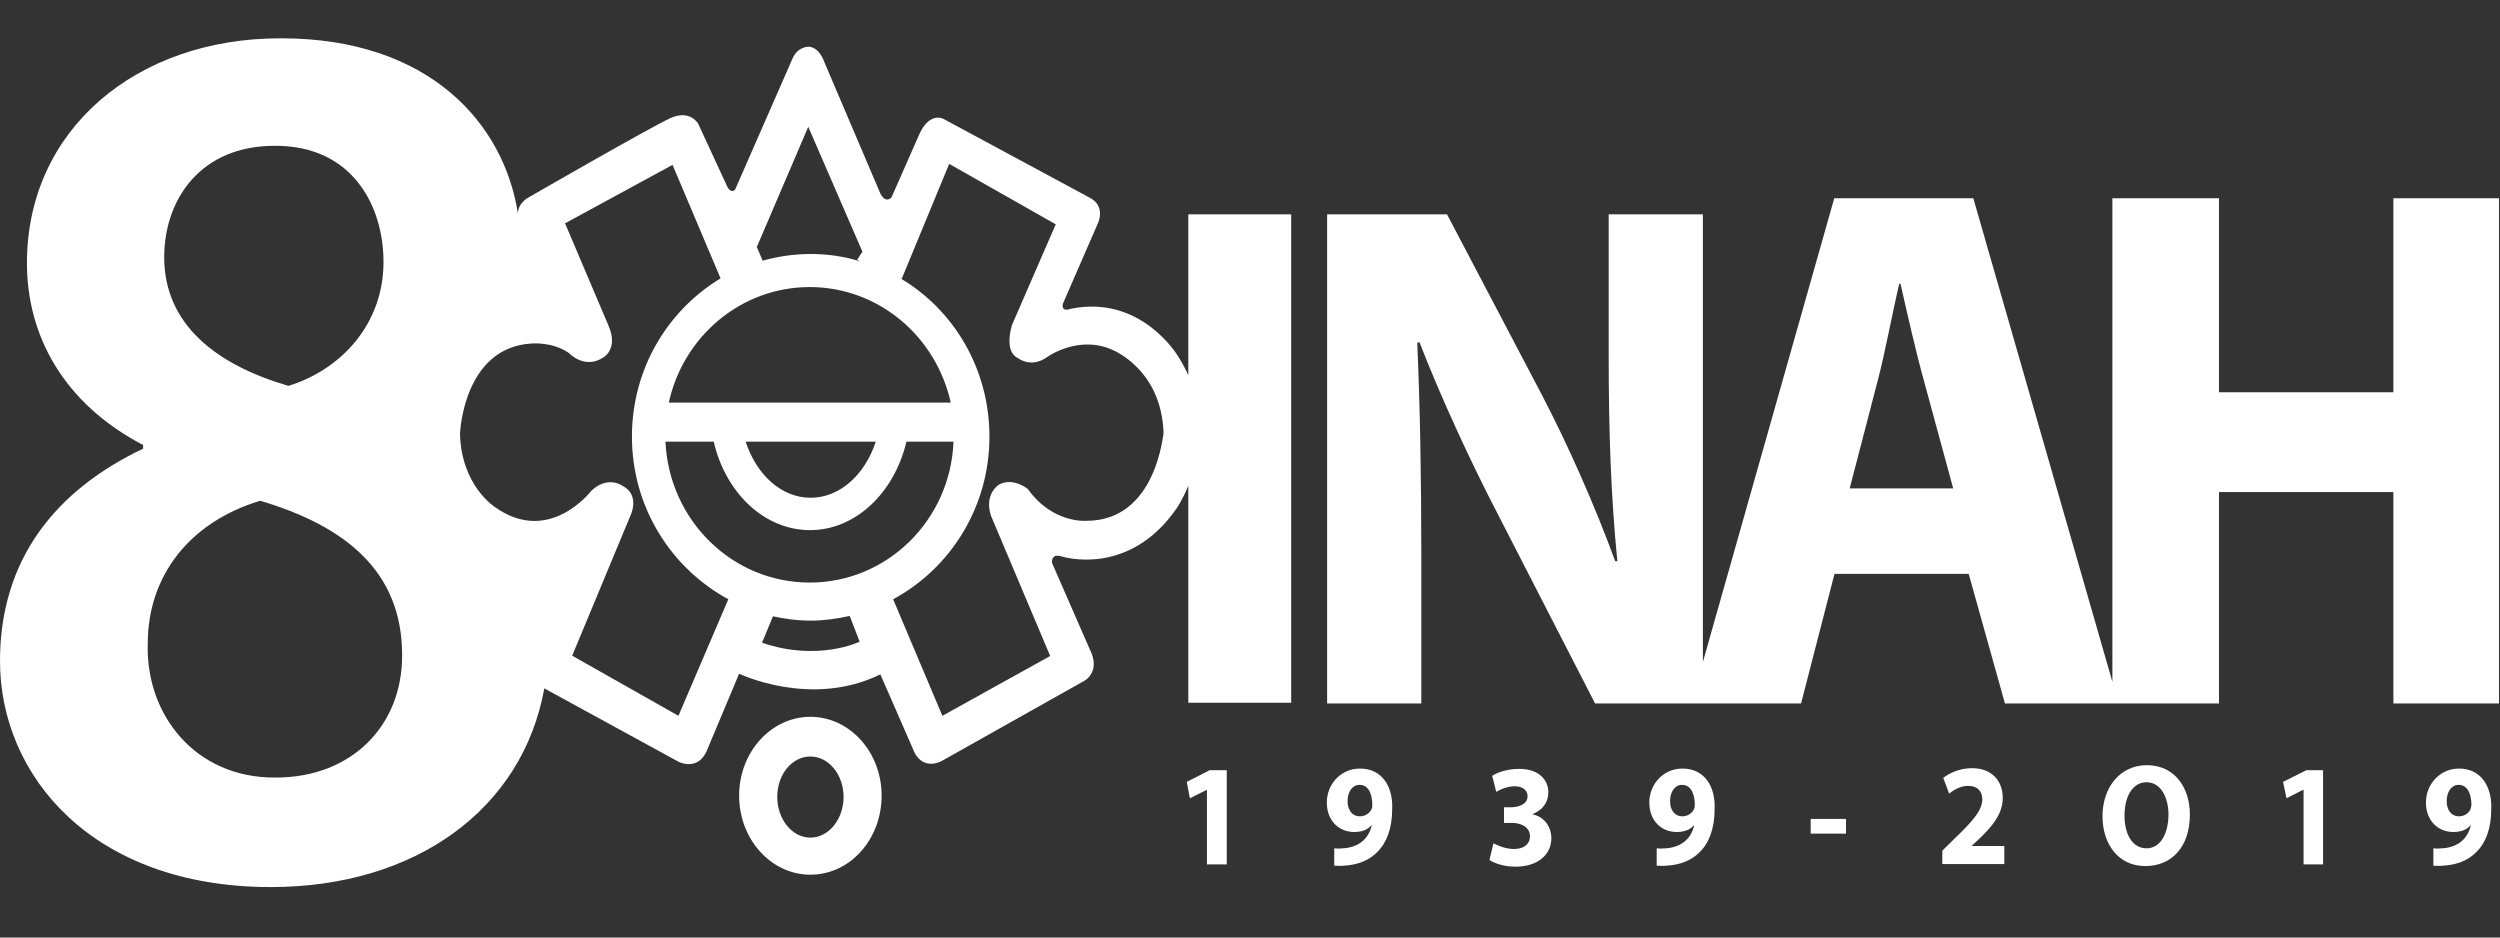 <svg width="40" height="15" viewBox="0 0 40 15" fill="none" xmlns="http://www.w3.org/2000/svg">
<rect x="0" y="0" width="40" height="15" fill="#333333" stroke="none"/>
<path d="M19.355 12.323L18.988 12.51L19.038 12.772L19.306 12.638H19.311V13.83H19.628V12.323H19.355Z" fill="white"/>
<path d="M21.938 12.959C21.908 13.012 21.843 13.061 21.759 13.061C21.625 13.061 21.561 12.948 21.561 12.82C21.561 12.665 21.64 12.558 21.749 12.558H21.754C21.903 12.558 21.957 12.719 21.957 12.879C21.957 12.916 21.952 12.938 21.938 12.959ZM21.759 12.297C21.452 12.297 21.229 12.548 21.229 12.841C21.229 13.135 21.427 13.312 21.665 13.312C21.794 13.312 21.883 13.274 21.942 13.205H21.948C21.923 13.317 21.863 13.418 21.769 13.483C21.695 13.536 21.591 13.568 21.491 13.573C21.427 13.579 21.392 13.579 21.348 13.573V13.851C21.382 13.851 21.442 13.857 21.496 13.851C21.715 13.841 21.898 13.771 22.032 13.637C22.185 13.488 22.275 13.258 22.275 12.943C22.29 12.596 22.121 12.297 21.759 12.297Z" fill="white"/>
<path d="M24.515 13.028C24.688 12.959 24.773 12.836 24.773 12.676C24.773 12.467 24.609 12.302 24.307 12.302C24.123 12.302 23.96 12.355 23.875 12.414L23.94 12.67C23.999 12.633 24.118 12.58 24.232 12.58C24.371 12.58 24.441 12.649 24.441 12.74C24.441 12.868 24.302 12.911 24.193 12.916H24.064V13.167H24.198C24.341 13.167 24.48 13.237 24.48 13.381C24.48 13.493 24.396 13.584 24.223 13.584C24.089 13.584 23.955 13.525 23.895 13.493L23.831 13.76C23.915 13.814 24.064 13.867 24.247 13.867C24.604 13.867 24.822 13.675 24.822 13.408C24.817 13.199 24.683 13.06 24.515 13.028Z" fill="white"/>
<path d="M27.097 12.959C27.068 13.012 27.003 13.061 26.919 13.061C26.785 13.061 26.721 12.948 26.721 12.82C26.721 12.665 26.8 12.558 26.909 12.558H26.914C27.063 12.558 27.117 12.719 27.117 12.879C27.117 12.916 27.107 12.938 27.097 12.959ZM26.919 12.297C26.611 12.297 26.389 12.548 26.389 12.841C26.389 13.135 26.587 13.312 26.825 13.312C26.954 13.312 27.043 13.274 27.102 13.205H27.107C27.082 13.317 27.023 13.418 26.929 13.483C26.854 13.536 26.75 13.568 26.651 13.573C26.587 13.579 26.552 13.579 26.507 13.573V13.851C26.542 13.851 26.602 13.857 26.656 13.851C26.874 13.841 27.058 13.771 27.192 13.637C27.345 13.488 27.434 13.258 27.434 12.943C27.449 12.596 27.281 12.297 26.919 12.297Z" fill="white"/>
<path d="M29.536 13.103H28.971V13.338H29.536V13.103Z" fill="white"/>
<path d="M31.543 13.536L31.672 13.418C31.875 13.221 32.044 13.023 32.044 12.767C32.044 12.494 31.87 12.291 31.553 12.291C31.365 12.291 31.201 12.361 31.092 12.446L31.186 12.697C31.261 12.639 31.365 12.574 31.489 12.574C31.652 12.574 31.717 12.671 31.717 12.793C31.712 12.97 31.563 13.141 31.256 13.434L31.077 13.611V13.825H32.069V13.536H31.543Z" fill="white"/>
<path d="M34.344 13.573C34.126 13.573 33.992 13.36 33.992 13.05C33.992 12.745 34.121 12.516 34.344 12.516C34.572 12.516 34.696 12.756 34.696 13.039C34.691 13.349 34.562 13.573 34.344 13.573ZM34.349 12.243C33.922 12.243 33.64 12.596 33.64 13.06C33.64 13.504 33.893 13.857 34.324 13.857C34.75 13.857 35.038 13.547 35.038 13.034C35.038 12.601 34.795 12.243 34.349 12.243Z" fill="white"/>
<path d="M36.901 12.323L36.529 12.51L36.584 12.772L36.847 12.638H36.857V13.83H37.169V12.323H36.901Z" fill="white"/>
<path d="M39.523 12.959C39.494 13.012 39.429 13.061 39.345 13.061C39.211 13.061 39.147 12.948 39.147 12.82C39.147 12.665 39.226 12.558 39.335 12.558H39.34C39.489 12.558 39.543 12.719 39.543 12.879C39.538 12.916 39.533 12.938 39.523 12.959ZM39.345 12.297C39.038 12.297 38.815 12.548 38.815 12.841C38.815 13.135 39.013 13.312 39.251 13.312C39.38 13.312 39.469 13.274 39.528 13.205H39.533C39.508 13.317 39.449 13.418 39.355 13.483C39.28 13.536 39.176 13.568 39.077 13.573C39.013 13.579 38.978 13.579 38.934 13.573V13.851C38.968 13.851 39.028 13.857 39.082 13.851C39.3 13.841 39.484 13.771 39.617 13.637C39.771 13.488 39.86 13.258 39.86 12.943C39.875 12.596 39.702 12.297 39.345 12.297Z" fill="white"/>
<path d="M17.383 8.333C17.383 8.333 16.842 8.381 16.446 7.825C16.446 7.825 16.213 7.628 15.98 7.756C15.98 7.756 15.742 7.905 15.856 8.253L16.803 10.496L15.078 11.453L14.29 9.588C15.202 9.097 15.831 8.119 15.831 6.986C15.831 5.897 15.256 4.951 14.399 4.449L14.428 4.46L15.187 2.622L16.892 3.589L16.193 5.197C16.193 5.197 16.054 5.614 16.282 5.726C16.282 5.726 16.495 5.902 16.758 5.71C16.758 5.71 17.259 5.352 17.799 5.598C17.799 5.598 18.587 5.907 18.617 6.933C18.607 6.938 18.503 8.333 17.383 8.333ZM12.956 9.321C11.712 9.321 10.706 8.322 10.647 7.067H11.42C11.608 7.884 12.228 8.482 12.961 8.482C13.69 8.482 14.309 7.884 14.503 7.067H15.256C15.207 8.322 14.195 9.321 12.956 9.321ZM12.193 10.283L12.367 9.861C12.56 9.903 12.758 9.93 12.971 9.93C13.189 9.93 13.398 9.898 13.596 9.855L13.754 10.267C13.754 10.267 13.085 10.592 12.193 10.283ZM10.855 11.453L9.155 10.491L10.077 8.274C10.077 8.274 10.265 7.921 9.948 7.766C9.948 7.766 9.715 7.606 9.457 7.857C9.457 7.857 8.788 8.733 7.921 8.114C7.921 8.114 7.38 7.777 7.36 6.938C7.36 6.938 7.41 5.56 8.505 5.496C8.505 5.496 8.833 5.464 9.1 5.646C9.1 5.646 9.353 5.923 9.66 5.715C9.66 5.715 9.898 5.576 9.735 5.208L9.041 3.573L10.761 2.638L11.529 4.454C10.681 4.967 10.111 5.902 10.111 6.986C10.111 8.114 10.736 9.091 11.653 9.588L10.855 11.453ZM4.411 12.441H4.391C3.118 12.441 2.33 11.431 2.364 10.299C2.364 9.225 3.019 8.359 4.163 8.012C5.531 8.418 6.434 9.145 6.434 10.48C6.439 11.607 5.631 12.441 4.411 12.441ZM4.391 2.333H4.411C5.631 2.333 6.136 3.284 6.136 4.193C6.136 5.181 5.462 5.913 4.615 6.174C3.45 5.833 2.627 5.186 2.627 4.112C2.632 3.161 3.232 2.333 4.391 2.333ZM8.307 3.509C8.302 3.503 8.302 3.498 8.302 3.493C8.302 3.498 8.307 3.503 8.307 3.509ZM14.012 7.067C13.839 7.595 13.437 7.964 12.971 7.964C12.5 7.964 12.104 7.595 11.93 7.067H14.012ZM12.956 4.593C14.057 4.593 14.979 5.384 15.212 6.442H14.562H10.701C10.929 5.389 11.851 4.593 12.956 4.593ZM12.932 2.029L13.799 4.027L13.715 4.155L13.764 4.182C13.507 4.102 13.244 4.064 12.971 4.064C12.704 4.064 12.446 4.102 12.203 4.171L12.109 3.952L12.932 2.029ZM19.018 6.014C18.969 5.907 18.914 5.801 18.845 5.694C18.845 5.694 18.26 4.711 17.135 4.94C17.135 4.94 16.976 5.005 17.006 4.86L17.571 3.562C17.571 3.562 17.695 3.295 17.432 3.161L15.093 1.901C15.093 1.901 14.86 1.773 14.691 2.189L14.265 3.156C14.265 3.156 14.176 3.268 14.086 3.097L13.189 0.993C13.189 0.993 13.115 0.752 12.932 0.747C12.932 0.747 12.768 0.747 12.684 0.928L11.762 3.033C11.762 3.033 11.692 3.119 11.623 2.958L11.172 1.981C11.172 1.981 11.043 1.746 10.726 1.89C10.409 2.034 8.481 3.145 8.481 3.145C8.481 3.145 8.287 3.231 8.287 3.418C8.064 1.976 6.87 0.613 4.501 0.613H4.481C2.191 0.613 0.431 2.066 0.431 4.209C0.431 5.362 1.011 6.452 2.29 7.12V7.179C0.882 7.847 0 8.958 0 10.576C0 12.414 1.482 14.193 4.332 14.193C6.652 14.193 8.362 12.943 8.709 11.014L10.86 12.19C10.86 12.19 11.152 12.339 11.301 12.03L11.826 10.779C11.826 10.779 12.976 11.335 14.086 10.79L14.632 12.04C14.632 12.04 14.751 12.318 15.053 12.184L17.323 10.908C17.323 10.908 17.635 10.774 17.432 10.379L16.832 9.006C16.832 9.006 16.808 8.846 16.991 8.904C16.991 8.904 18.057 9.246 18.825 8.135C18.825 8.135 18.919 8.001 19.013 7.772V11.244H20.659V3.429H19.013V6.014H19.018Z" fill="white"/>
<path d="M29.595 7.814L30.041 6.1C30.165 5.63 30.274 5.021 30.388 4.54H30.408C30.517 5.021 30.651 5.619 30.785 6.1L31.251 7.814H29.595ZM38.294 3.172V6.276H35.504V3.172H33.798V10.908L31.573 3.172H29.348L27.246 10.592V3.429H25.739V5.704C25.739 6.89 25.774 7.943 25.878 8.979H25.843C25.521 8.098 25.09 7.12 24.659 6.297L23.152 3.429H21.234V11.255H22.741V8.899C22.741 7.622 22.721 6.522 22.676 5.485L22.711 5.475C23.068 6.393 23.538 7.403 23.97 8.236L25.521 11.255H27.058H27.246H28.817L29.352 9.182H31.499L32.079 11.255H33.803H33.903H35.504V7.873H38.294V11.255H39.984V3.172H38.294Z" fill="white"/>
<path d="M12.966 13.402C12.674 13.402 12.436 13.108 12.436 12.751C12.436 12.387 12.674 12.104 12.966 12.104C13.259 12.104 13.497 12.393 13.497 12.751C13.497 13.108 13.259 13.402 12.966 13.402ZM12.966 11.469C12.337 11.469 11.826 12.035 11.826 12.729C11.826 13.429 12.337 13.995 12.966 13.995C13.601 13.995 14.106 13.429 14.106 12.729C14.106 12.035 13.596 11.469 12.966 11.469Z" fill="white"/>
</svg>
